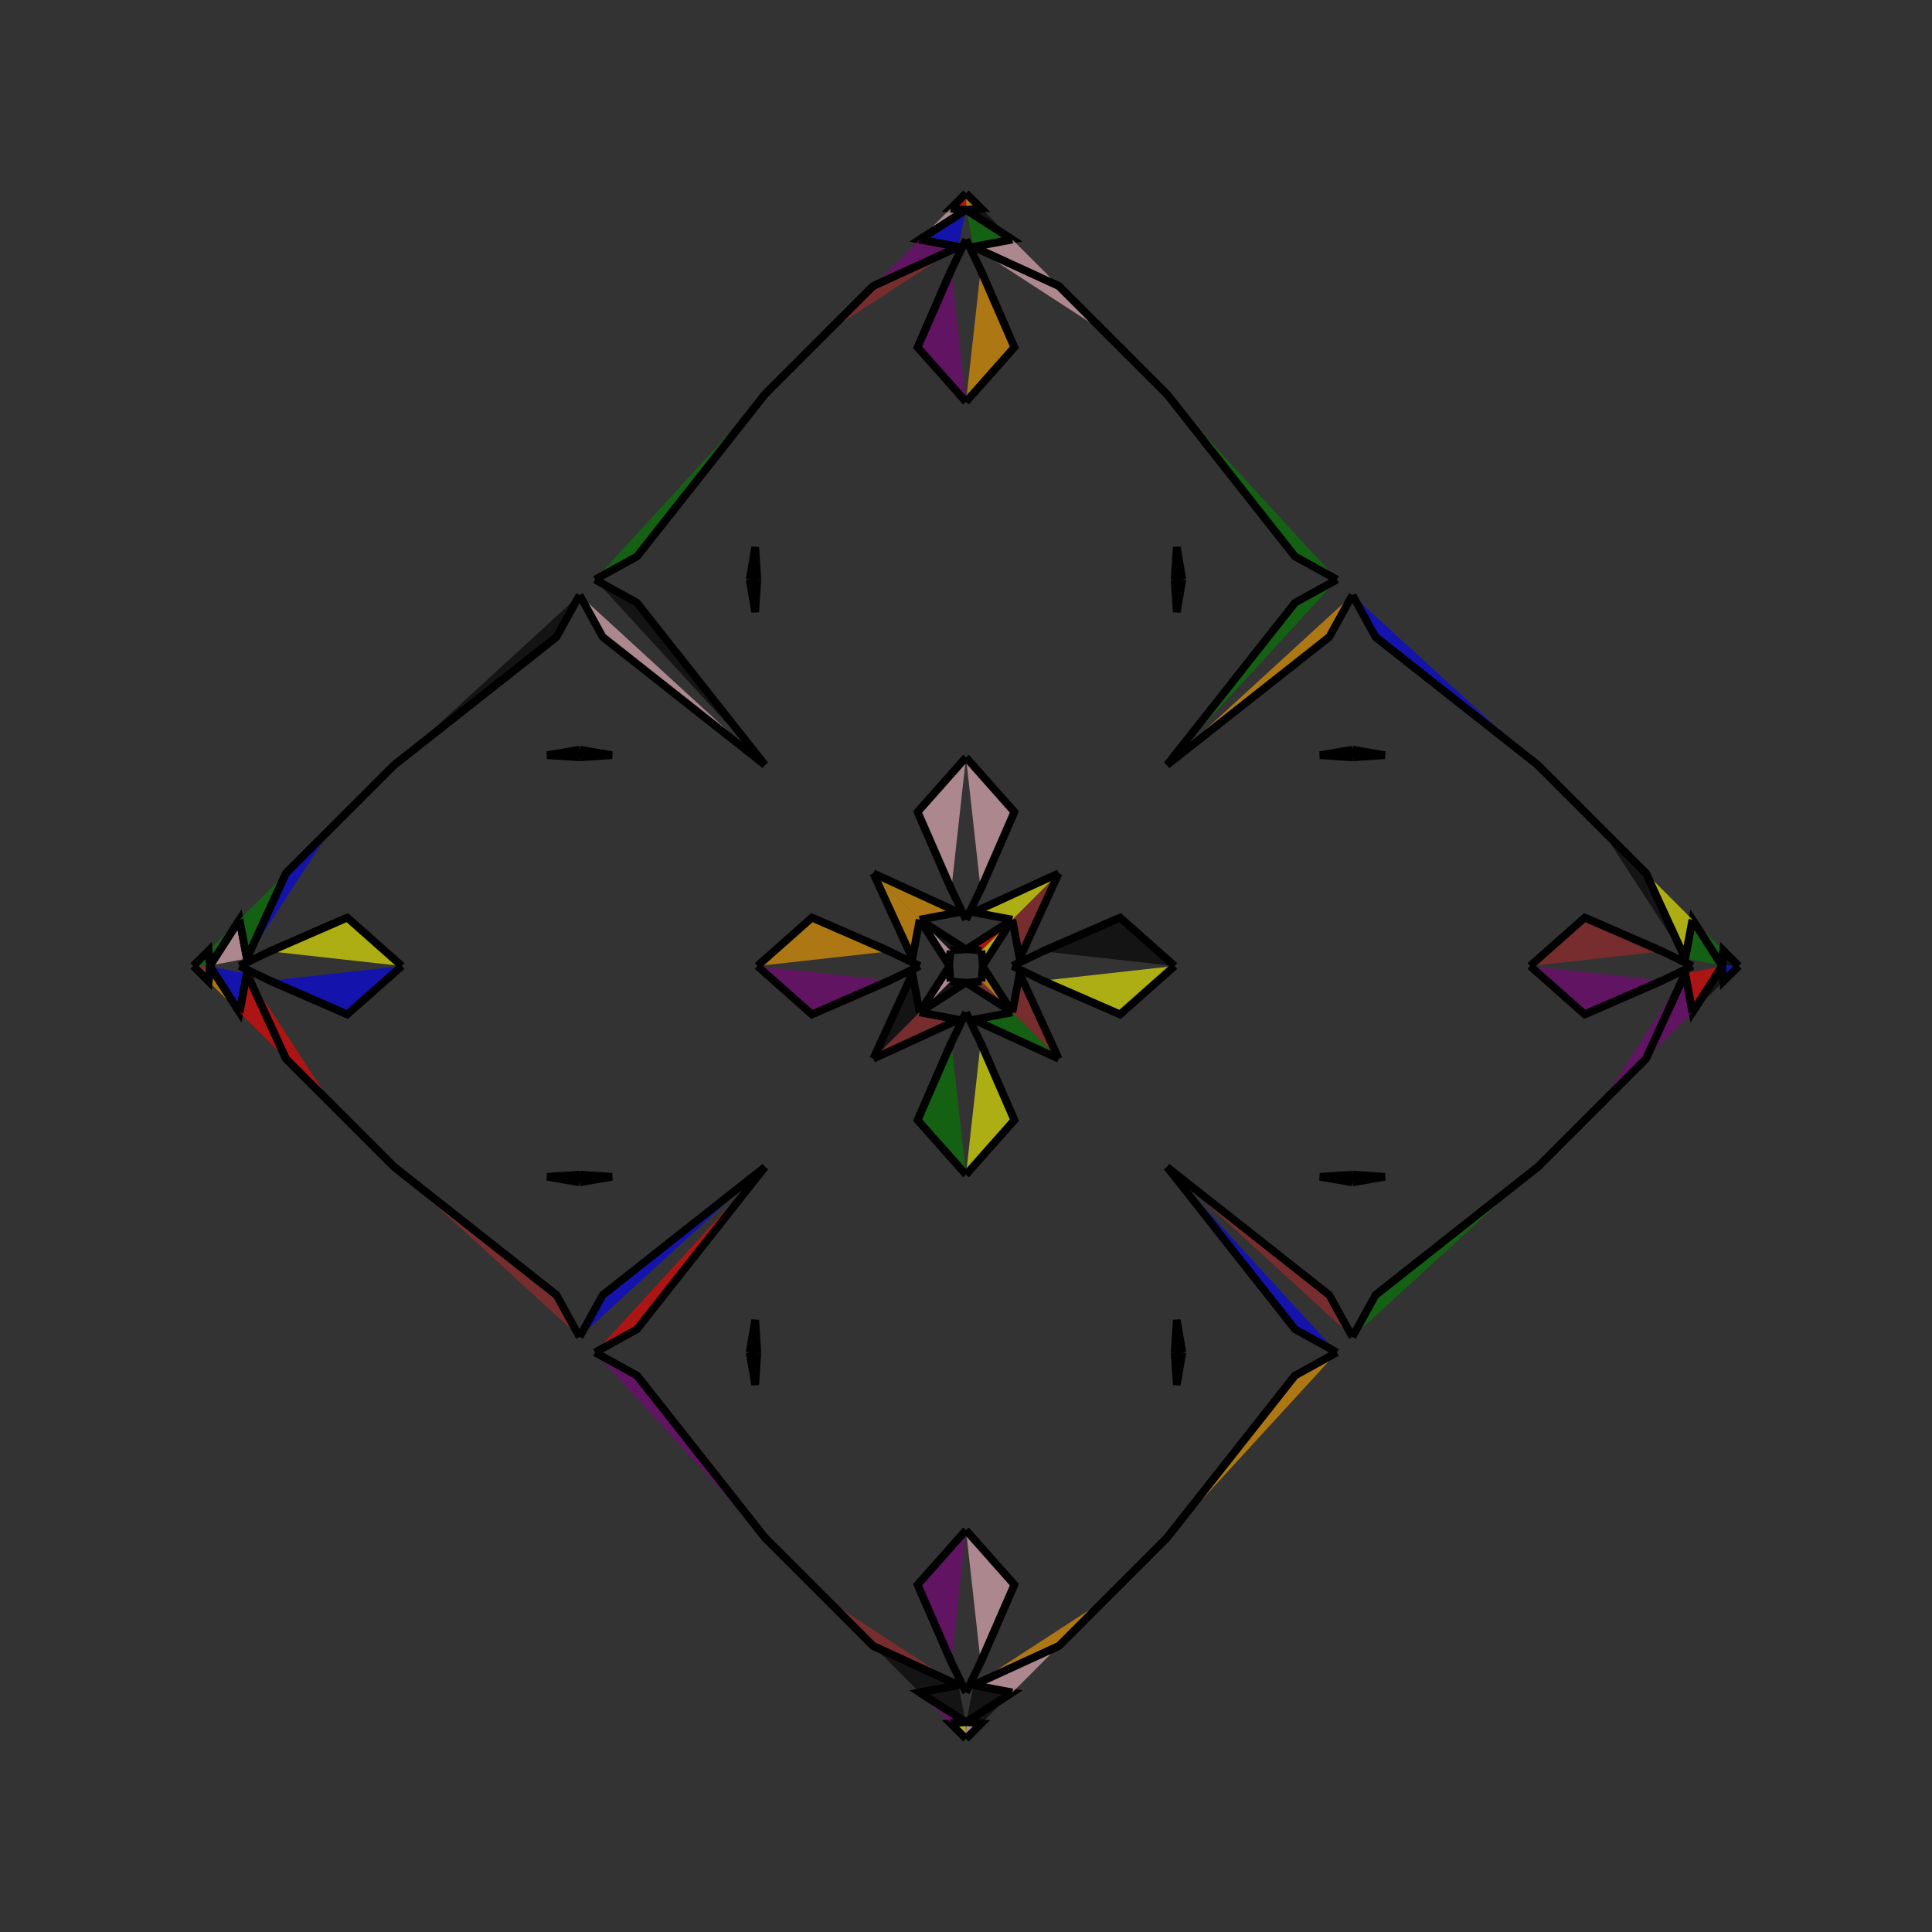 <?xml version="1.0" encoding="UTF-8"?>
<svg xmlns="http://www.w3.org/2000/svg" xmlns:xlink="http://www.w3.org/1999/xlink"
     width="250" height="250" viewBox="-125.0 -125.0 250 250">
<rect x="-125.0" y="-125.0" width="250" height="250" fill="#333333" stroke="none"/>
<defs>
</defs>
<path d="M0.977,93.059 L6.0,94.0 L0.049,97.828" fill="black" fill-opacity="0.6" stroke="black" stroke-width="1" />
<path d="M0.977,-93.059 L6.0,-94.0 L0.049,-97.828" fill="green" fill-opacity="0.6" stroke="black" stroke-width="1" />
<path d="M6.0,-0.0 L9.924,-1.897 L19.941,-6.259" fill="black" fill-opacity="0.6" stroke="black" stroke-width="1" />
<path d="M6.0,-0.0 L9.924,1.897 L19.941,6.259" fill="orange" fill-opacity="0.6" stroke="black" stroke-width="1" />
<path d="M9.924,-1.897 L19.941,-6.259 L27.0,-0.0" fill="black" fill-opacity="0.6" stroke="black" stroke-width="1" />
<path d="M9.924,1.897 L19.941,6.259 L27.0,-0.0" fill="yellow" fill-opacity="0.6" stroke="black" stroke-width="1" />
<path d="M50.0,-27.0 L45.802,-27.277 L50.0,-28.0" fill="blue" fill-opacity="0.6" stroke="black" stroke-width="1" />
<path d="M50.0,27.0 L45.802,27.277 L50.0,28.0" fill="red" fill-opacity="0.6" stroke="black" stroke-width="1" />
<path d="M50.0,-48.0 L47.009,-42.577 L26.0,-26.0" fill="orange" fill-opacity="0.6" stroke="black" stroke-width="1" />
<path d="M50.0,48.0 L47.009,42.577 L26.0,26.0" fill="brown" fill-opacity="0.6" stroke="black" stroke-width="1" />
<path d="M42.577,52.991 L26.0,74.0 L23.0,77.0" fill="red" fill-opacity="0.6" stroke="black" stroke-width="1" />
<path d="M42.577,-52.991 L26.0,-74.0 L23.0,-77.0" fill="yellow" fill-opacity="0.6" stroke="black" stroke-width="1" />
<path d="M26.0,74.0 L23.0,77.0 L22.0,78.0" fill="pink" fill-opacity="0.6" stroke="black" stroke-width="1" />
<path d="M26.0,-74.0 L23.0,-77.0 L22.0,-78.0" fill="red" fill-opacity="0.6" stroke="black" stroke-width="1" />
<path d="M23.0,77.0 L22.0,78.0 L18.0,82.0" fill="red" fill-opacity="0.6" stroke="black" stroke-width="1" />
<path d="M23.0,-77.0 L22.0,-78.0 L18.0,-82.0" fill="orange" fill-opacity="0.6" stroke="black" stroke-width="1" />
<path d="M22.0,78.0 L18.0,82.0 L12.0,88.0" fill="green" fill-opacity="0.6" stroke="black" stroke-width="1" />
<path d="M22.0,-78.0 L18.0,-82.0 L12.0,-88.0" fill="blue" fill-opacity="0.6" stroke="black" stroke-width="1" />
<path d="M18.0,82.0 L12.0,88.0 L0.977,93.059" fill="orange" fill-opacity="0.6" stroke="black" stroke-width="1" />
<path d="M18.0,-82.0 L12.0,-88.0 L0.977,-93.059" fill="pink" fill-opacity="0.6" stroke="black" stroke-width="1" />
<path d="M12.0,-12.0 L6.941,-0.977 L6.0,-6.0" fill="brown" fill-opacity="0.6" stroke="black" stroke-width="1" />
<path d="M12.0,12.0 L6.941,0.977 L6.0,6.0" fill="brown" fill-opacity="0.6" stroke="black" stroke-width="1" />
<path d="M6.0,-6.0 L2.172,-0.049 L2.0,-2.0" fill="yellow" fill-opacity="0.6" stroke="black" stroke-width="1" />
<path d="M6.0,6.0 L2.172,0.049 L2.0,2.0" fill="orange" fill-opacity="0.6" stroke="black" stroke-width="1" />
<path d="M0.049,97.828 L2.0,98.0 L0.0,100.0" fill="pink" fill-opacity="0.6" stroke="black" stroke-width="1" />
<path d="M0.049,-97.828 L2.0,-98.0 L0.0,-100.0" fill="orange" fill-opacity="0.6" stroke="black" stroke-width="1" />
<path d="M-0.977,93.059 L-6.0,94.0 L-0.049,97.828" fill="black" fill-opacity="0.6" stroke="black" stroke-width="1" />
<path d="M-0.977,-93.059 L-6.0,-94.0 L-0.049,-97.828" fill="blue" fill-opacity="0.6" stroke="black" stroke-width="1" />
<path d="M-6.0,-0.0 L-9.924,-1.897 L-19.941,-6.259" fill="yellow" fill-opacity="0.6" stroke="black" stroke-width="1" />
<path d="M-6.0,-0.0 L-9.924,1.897 L-19.941,6.259" fill="orange" fill-opacity="0.6" stroke="black" stroke-width="1" />
<path d="M-9.924,-1.897 L-19.941,-6.259 L-27.0,-0.0" fill="orange" fill-opacity="0.6" stroke="black" stroke-width="1" />
<path d="M-9.924,1.897 L-19.941,6.259 L-27.0,-0.0" fill="purple" fill-opacity="0.6" stroke="black" stroke-width="1" />
<path d="M-50.0,-27.0 L-45.802,-27.277 L-50.0,-28.0" fill="blue" fill-opacity="0.6" stroke="black" stroke-width="1" />
<path d="M-50.0,27.0 L-45.802,27.277 L-50.0,28.0" fill="blue" fill-opacity="0.6" stroke="black" stroke-width="1" />
<path d="M-50.0,-48.0 L-47.009,-42.577 L-26.0,-26.0" fill="pink" fill-opacity="0.6" stroke="black" stroke-width="1" />
<path d="M-50.0,48.0 L-47.009,42.577 L-26.0,26.0" fill="blue" fill-opacity="0.6" stroke="black" stroke-width="1" />
<path d="M-42.577,52.991 L-26.0,74.0 L-23.0,77.0" fill="brown" fill-opacity="0.6" stroke="black" stroke-width="1" />
<path d="M-42.577,-52.991 L-26.0,-74.0 L-23.0,-77.0" fill="purple" fill-opacity="0.6" stroke="black" stroke-width="1" />
<path d="M-26.0,74.0 L-23.0,77.0 L-22.0,78.0" fill="orange" fill-opacity="0.6" stroke="black" stroke-width="1" />
<path d="M-26.0,-74.0 L-23.0,-77.0 L-22.0,-78.0" fill="red" fill-opacity="0.6" stroke="black" stroke-width="1" />
<path d="M-23.0,77.0 L-22.0,78.0 L-18.0,82.0" fill="yellow" fill-opacity="0.6" stroke="black" stroke-width="1" />
<path d="M-23.0,-77.0 L-22.0,-78.0 L-18.0,-82.0" fill="pink" fill-opacity="0.6" stroke="black" stroke-width="1" />
<path d="M-22.0,78.0 L-18.0,82.0 L-12.0,88.0" fill="green" fill-opacity="0.6" stroke="black" stroke-width="1" />
<path d="M-22.0,-78.0 L-18.0,-82.0 L-12.0,-88.0" fill="green" fill-opacity="0.6" stroke="black" stroke-width="1" />
<path d="M-18.0,82.0 L-12.0,88.0 L-0.977,93.059" fill="brown" fill-opacity="0.6" stroke="black" stroke-width="1" />
<path d="M-18.0,-82.0 L-12.0,-88.0 L-0.977,-93.059" fill="brown" fill-opacity="0.6" stroke="black" stroke-width="1" />
<path d="M-12.0,-12.0 L-6.941,-0.977 L-6.0,-6.0" fill="orange" fill-opacity="0.6" stroke="black" stroke-width="1" />
<path d="M-12.0,12.0 L-6.941,0.977 L-6.0,6.0" fill="black" fill-opacity="0.6" stroke="black" stroke-width="1" />
<path d="M-6.0,-6.0 L-2.172,-0.049 L-2.0,-2.0" fill="pink" fill-opacity="0.6" stroke="black" stroke-width="1" />
<path d="M-6.0,6.0 L-2.172,0.049 L-2.0,2.0" fill="pink" fill-opacity="0.6" stroke="black" stroke-width="1" />
<path d="M-0.049,97.828 L-2.0,98.0 L0.0,100.0" fill="yellow" fill-opacity="0.6" stroke="black" stroke-width="1" />
<path d="M-0.049,-97.828 L-2.0,-98.0 L0.0,-100.0" fill="red" fill-opacity="0.6" stroke="black" stroke-width="1" />
<path d="M93.059,0.977 L94.0,6.0 L97.828,0.049" fill="red" fill-opacity="0.6" stroke="black" stroke-width="1" />
<path d="M93.059,-0.977 L94.0,-6.0 L97.828,-0.049" fill="green" fill-opacity="0.6" stroke="black" stroke-width="1" />
<path d="M94.0,-0.0 L90.076,1.897 L80.059,6.259" fill="red" fill-opacity="0.6" stroke="black" stroke-width="1" />
<path d="M94.0,-0.0 L90.076,-1.897 L80.059,-6.259" fill="purple" fill-opacity="0.6" stroke="black" stroke-width="1" />
<path d="M90.076,1.897 L80.059,6.259 L73.0,-0.0" fill="purple" fill-opacity="0.6" stroke="black" stroke-width="1" />
<path d="M90.076,-1.897 L80.059,-6.259 L73.0,-0.0" fill="brown" fill-opacity="0.6" stroke="black" stroke-width="1" />
<path d="M50.0,27.0 L54.198,27.277 L50.0,28.0" fill="pink" fill-opacity="0.6" stroke="black" stroke-width="1" />
<path d="M50.0,-27.0 L54.198,-27.277 L50.0,-28.0" fill="brown" fill-opacity="0.6" stroke="black" stroke-width="1" />
<path d="M50.0,48.0 L52.991,42.577 L74.0,26.0" fill="green" fill-opacity="0.6" stroke="black" stroke-width="1" />
<path d="M50.0,-48.0 L52.991,-42.577 L74.0,-26.0" fill="blue" fill-opacity="0.6" stroke="black" stroke-width="1" />
<path d="M52.991,42.577 L74.0,26.0 L77.0,23.0" fill="green" fill-opacity="0.6" stroke="black" stroke-width="1" />
<path d="M52.991,-42.577 L74.0,-26.0 L77.0,-23.0" fill="yellow" fill-opacity="0.6" stroke="black" stroke-width="1" />
<path d="M74.0,26.0 L77.0,23.0 L78.0,22.0" fill="red" fill-opacity="0.6" stroke="black" stroke-width="1" />
<path d="M74.0,-26.0 L77.0,-23.0 L78.0,-22.0" fill="red" fill-opacity="0.6" stroke="black" stroke-width="1" />
<path d="M77.0,23.0 L78.0,22.0 L82.0,18.0" fill="brown" fill-opacity="0.6" stroke="black" stroke-width="1" />
<path d="M77.0,-23.0 L78.0,-22.0 L82.0,-18.0" fill="brown" fill-opacity="0.6" stroke="black" stroke-width="1" />
<path d="M78.0,22.0 L82.0,18.0 L88.0,12.0" fill="purple" fill-opacity="0.6" stroke="black" stroke-width="1" />
<path d="M78.0,-22.0 L82.0,-18.0 L88.0,-12.0" fill="blue" fill-opacity="0.6" stroke="black" stroke-width="1" />
<path d="M82.0,18.0 L88.0,12.0 L93.059,0.977" fill="purple" fill-opacity="0.6" stroke="black" stroke-width="1" />
<path d="M82.0,-18.0 L88.0,-12.0 L93.059,-0.977" fill="black" fill-opacity="0.6" stroke="black" stroke-width="1" />
<path d="M88.0,12.0 L93.059,0.977 L94.0,6.0" fill="purple" fill-opacity="0.6" stroke="black" stroke-width="1" />
<path d="M88.0,-12.0 L93.059,-0.977 L94.0,-6.0" fill="yellow" fill-opacity="0.6" stroke="black" stroke-width="1" />
<path d="M94.0,6.0 L97.828,0.049 L98.0,2.0" fill="black" fill-opacity="0.6" stroke="black" stroke-width="1" />
<path d="M94.0,-6.0 L97.828,-0.049 L98.0,-2.0" fill="green" fill-opacity="0.6" stroke="black" stroke-width="1" />
<path d="M97.828,0.049 L98.0,2.0 L100.0,-0.0" fill="blue" fill-opacity="0.6" stroke="black" stroke-width="1" />
<path d="M97.828,-0.049 L98.0,-2.0 L100.0,-0.0" fill="black" fill-opacity="0.6" stroke="black" stroke-width="1" />
<path d="M0.0,-6.0 L1.897,-9.924 L6.259,-19.941" fill="black" fill-opacity="0.6" stroke="black" stroke-width="1" />
<path d="M0.0,6.0 L1.897,9.924 L6.259,19.941" fill="pink" fill-opacity="0.6" stroke="black" stroke-width="1" />
<path d="M0.0,94.0 L1.897,90.076 L6.259,80.059" fill="blue" fill-opacity="0.6" stroke="black" stroke-width="1" />
<path d="M0.0,-94.0 L1.897,-90.076 L6.259,-80.059" fill="red" fill-opacity="0.6" stroke="black" stroke-width="1" />
<path d="M1.897,-9.924 L6.259,-19.941 L0.0,-27.0" fill="pink" fill-opacity="0.6" stroke="black" stroke-width="1" />
<path d="M1.897,9.924 L6.259,19.941 L0.0,27.0" fill="yellow" fill-opacity="0.6" stroke="black" stroke-width="1" />
<path d="M1.897,90.076 L6.259,80.059 L0.0,73.0" fill="pink" fill-opacity="0.6" stroke="black" stroke-width="1" />
<path d="M1.897,-90.076 L6.259,-80.059 L0.0,-73.0" fill="orange" fill-opacity="0.6" stroke="black" stroke-width="1" />
<path d="M27.0,-50.0 L27.277,-45.802 L28.0,-50.0" fill="purple" fill-opacity="0.6" stroke="black" stroke-width="1" />
<path d="M27.0,50.0 L27.277,45.802 L28.0,50.0" fill="yellow" fill-opacity="0.6" stroke="black" stroke-width="1" />
<path d="M27.0,50.0 L27.277,54.198 L28.0,50.0" fill="yellow" fill-opacity="0.6" stroke="black" stroke-width="1" />
<path d="M27.0,-50.0 L27.277,-54.198 L28.0,-50.0" fill="brown" fill-opacity="0.6" stroke="black" stroke-width="1" />
<path d="M48.0,-50.0 L42.577,-47.009 L26.0,-26.0" fill="green" fill-opacity="0.6" stroke="black" stroke-width="1" />
<path d="M48.0,50.0 L42.577,47.009 L26.0,26.0" fill="blue" fill-opacity="0.6" stroke="black" stroke-width="1" />
<path d="M48.0,50.0 L42.577,52.991 L26.0,74.0" fill="orange" fill-opacity="0.6" stroke="black" stroke-width="1" />
<path d="M48.0,-50.0 L42.577,-52.991 L26.0,-74.0" fill="green" fill-opacity="0.6" stroke="black" stroke-width="1" />
<path d="M12.0,-12.0 L0.977,-6.941 L6.0,-6.0" fill="yellow" fill-opacity="0.6" stroke="black" stroke-width="1" />
<path d="M12.0,12.0 L0.977,6.941 L6.0,6.0" fill="green" fill-opacity="0.6" stroke="black" stroke-width="1" />
<path d="M12.0,88.0 L0.977,93.059 L6.0,94.0" fill="pink" fill-opacity="0.6" stroke="black" stroke-width="1" />
<path d="M12.0,-88.0 L0.977,-93.059 L6.0,-94.0" fill="pink" fill-opacity="0.6" stroke="black" stroke-width="1" />
<path d="M6.0,-6.0 L0.049,-2.172 L2.0,-2.0" fill="red" fill-opacity="0.6" stroke="black" stroke-width="1" />
<path d="M6.0,6.0 L0.049,2.172 L2.0,2.0" fill="brown" fill-opacity="0.6" stroke="black" stroke-width="1" />
<path d="M6.0,94.0 L0.049,97.828 L2.0,98.0" fill="black" fill-opacity="0.6" stroke="black" stroke-width="1" />
<path d="M6.0,-94.0 L0.049,-97.828 L2.0,-98.0" fill="black" fill-opacity="0.6" stroke="black" stroke-width="1" />
<path d="M0.0,94.0 L-1.897,90.076 L-6.259,80.059" fill="yellow" fill-opacity="0.6" stroke="black" stroke-width="1" />
<path d="M0.0,-6.0 L-1.897,-9.924 L-6.259,-19.941" fill="black" fill-opacity="0.6" stroke="black" stroke-width="1" />
<path d="M0.0,6.0 L-1.897,9.924 L-6.259,19.941" fill="purple" fill-opacity="0.6" stroke="black" stroke-width="1" />
<path d="M0.0,-94.0 L-1.897,-90.076 L-6.259,-80.059" fill="red" fill-opacity="0.6" stroke="black" stroke-width="1" />
<path d="M-1.897,90.076 L-6.259,80.059 L0.0,73.0" fill="purple" fill-opacity="0.6" stroke="black" stroke-width="1" />
<path d="M-1.897,-9.924 L-6.259,-19.941 L0.0,-27.0" fill="pink" fill-opacity="0.6" stroke="black" stroke-width="1" />
<path d="M-1.897,9.924 L-6.259,19.941 L0.0,27.0" fill="green" fill-opacity="0.6" stroke="black" stroke-width="1" />
<path d="M-1.897,-90.076 L-6.259,-80.059 L0.0,-73.0" fill="purple" fill-opacity="0.6" stroke="black" stroke-width="1" />
<path d="M-27.0,50.0 L-27.277,54.198 L-28.0,50.0" fill="orange" fill-opacity="0.6" stroke="black" stroke-width="1" />
<path d="M-27.0,-50.0 L-27.277,-45.802 L-28.0,-50.0" fill="yellow" fill-opacity="0.6" stroke="black" stroke-width="1" />
<path d="M-27.0,50.0 L-27.277,45.802 L-28.0,50.0" fill="purple" fill-opacity="0.6" stroke="black" stroke-width="1" />
<path d="M-27.0,-50.0 L-27.277,-54.198 L-28.0,-50.0" fill="black" fill-opacity="0.6" stroke="black" stroke-width="1" />
<path d="M-48.0,50.0 L-42.577,52.991 L-26.0,74.0" fill="purple" fill-opacity="0.6" stroke="black" stroke-width="1" />
<path d="M-48.0,-50.0 L-42.577,-47.009 L-26.0,-26.0" fill="black" fill-opacity="0.6" stroke="black" stroke-width="1" />
<path d="M-48.0,50.0 L-42.577,47.009 L-26.0,26.0" fill="red" fill-opacity="0.6" stroke="black" stroke-width="1" />
<path d="M-48.0,-50.0 L-42.577,-52.991 L-26.0,-74.0" fill="green" fill-opacity="0.6" stroke="black" stroke-width="1" />
<path d="M-12.0,88.0 L-0.977,93.059 L-6.0,94.0" fill="black" fill-opacity="0.6" stroke="black" stroke-width="1" />
<path d="M-12.0,-12.0 L-0.977,-6.941 L-6.0,-6.0" fill="orange" fill-opacity="0.6" stroke="black" stroke-width="1" />
<path d="M-12.0,12.0 L-0.977,6.941 L-6.0,6.0" fill="brown" fill-opacity="0.6" stroke="black" stroke-width="1" />
<path d="M-12.0,-88.0 L-0.977,-93.059 L-6.0,-94.0" fill="purple" fill-opacity="0.6" stroke="black" stroke-width="1" />
<path d="M-6.0,94.0 L-0.049,97.828 L-2.0,98.0" fill="purple" fill-opacity="0.6" stroke="black" stroke-width="1" />
<path d="M-6.0,-6.0 L-0.049,-2.172 L-2.0,-2.0" fill="black" fill-opacity="0.6" stroke="black" stroke-width="1" />
<path d="M-6.0,6.0 L-0.049,2.172 L-2.0,2.0" fill="black" fill-opacity="0.6" stroke="black" stroke-width="1" />
<path d="M-6.0,-94.0 L-0.049,-97.828 L-2.0,-98.0" fill="pink" fill-opacity="0.6" stroke="black" stroke-width="1" />
<path d="M-93.059,-0.977 L-94.0,-6.0 L-97.828,-0.049" fill="pink" fill-opacity="0.6" stroke="black" stroke-width="1" />
<path d="M-93.059,0.977 L-94.0,6.0 L-97.828,0.049" fill="blue" fill-opacity="0.6" stroke="black" stroke-width="1" />
<path d="M-94.0,-0.0 L-90.076,-1.897 L-80.059,-6.259" fill="brown" fill-opacity="0.6" stroke="black" stroke-width="1" />
<path d="M-94.0,-0.0 L-90.076,1.897 L-80.059,6.259" fill="orange" fill-opacity="0.6" stroke="black" stroke-width="1" />
<path d="M-90.076,-1.897 L-80.059,-6.259 L-73.0,-0.0" fill="yellow" fill-opacity="0.6" stroke="black" stroke-width="1" />
<path d="M-90.076,1.897 L-80.059,6.259 L-73.0,-0.0" fill="blue" fill-opacity="0.6" stroke="black" stroke-width="1" />
<path d="M-50.0,-27.0 L-54.198,-27.277 L-50.0,-28.0" fill="yellow" fill-opacity="0.6" stroke="black" stroke-width="1" />
<path d="M-50.0,27.0 L-54.198,27.277 L-50.0,28.0" fill="blue" fill-opacity="0.6" stroke="black" stroke-width="1" />
<path d="M-50.0,-48.0 L-52.991,-42.577 L-74.0,-26.0" fill="black" fill-opacity="0.6" stroke="black" stroke-width="1" />
<path d="M-50.0,48.0 L-52.991,42.577 L-74.0,26.0" fill="brown" fill-opacity="0.6" stroke="black" stroke-width="1" />
<path d="M-52.991,-42.577 L-74.0,-26.0 L-77.0,-23.0" fill="blue" fill-opacity="0.6" stroke="black" stroke-width="1" />
<path d="M-52.991,42.577 L-74.0,26.0 L-77.0,23.0" fill="green" fill-opacity="0.6" stroke="black" stroke-width="1" />
<path d="M-74.0,-26.0 L-77.0,-23.0 L-78.0,-22.0" fill="blue" fill-opacity="0.6" stroke="black" stroke-width="1" />
<path d="M-74.0,26.0 L-77.0,23.0 L-78.0,22.0" fill="orange" fill-opacity="0.6" stroke="black" stroke-width="1" />
<path d="M-77.0,-23.0 L-78.0,-22.0 L-82.0,-18.0" fill="red" fill-opacity="0.6" stroke="black" stroke-width="1" />
<path d="M-77.0,23.0 L-78.0,22.0 L-82.0,18.0" fill="purple" fill-opacity="0.6" stroke="black" stroke-width="1" />
<path d="M-78.0,-22.0 L-82.0,-18.0 L-88.0,-12.0" fill="black" fill-opacity="0.6" stroke="black" stroke-width="1" />
<path d="M-78.0,22.0 L-82.0,18.0 L-88.0,12.0" fill="orange" fill-opacity="0.6" stroke="black" stroke-width="1" />
<path d="M-82.0,-18.0 L-88.0,-12.0 L-93.059,-0.977" fill="blue" fill-opacity="0.6" stroke="black" stroke-width="1" />
<path d="M-82.0,18.0 L-88.0,12.0 L-93.059,0.977" fill="red" fill-opacity="0.6" stroke="black" stroke-width="1" />
<path d="M-88.0,-12.0 L-93.059,-0.977 L-94.0,-6.0" fill="green" fill-opacity="0.6" stroke="black" stroke-width="1" />
<path d="M-88.0,12.0 L-93.059,0.977 L-94.0,6.0" fill="red" fill-opacity="0.6" stroke="black" stroke-width="1" />
<path d="M-94.0,-6.0 L-97.828,-0.049 L-98.0,-2.0" fill="green" fill-opacity="0.6" stroke="black" stroke-width="1" />
<path d="M-94.0,6.0 L-97.828,0.049 L-98.0,2.0" fill="orange" fill-opacity="0.6" stroke="black" stroke-width="1" />
<path d="M-97.828,-0.049 L-98.0,-2.0 L-100.0,-0.0" fill="green" fill-opacity="0.6" stroke="black" stroke-width="1" />
<path d="M-97.828,0.049 L-98.0,2.0 L-100.0,-0.0" fill="brown" fill-opacity="0.6" stroke="black" stroke-width="1" />
</svg>